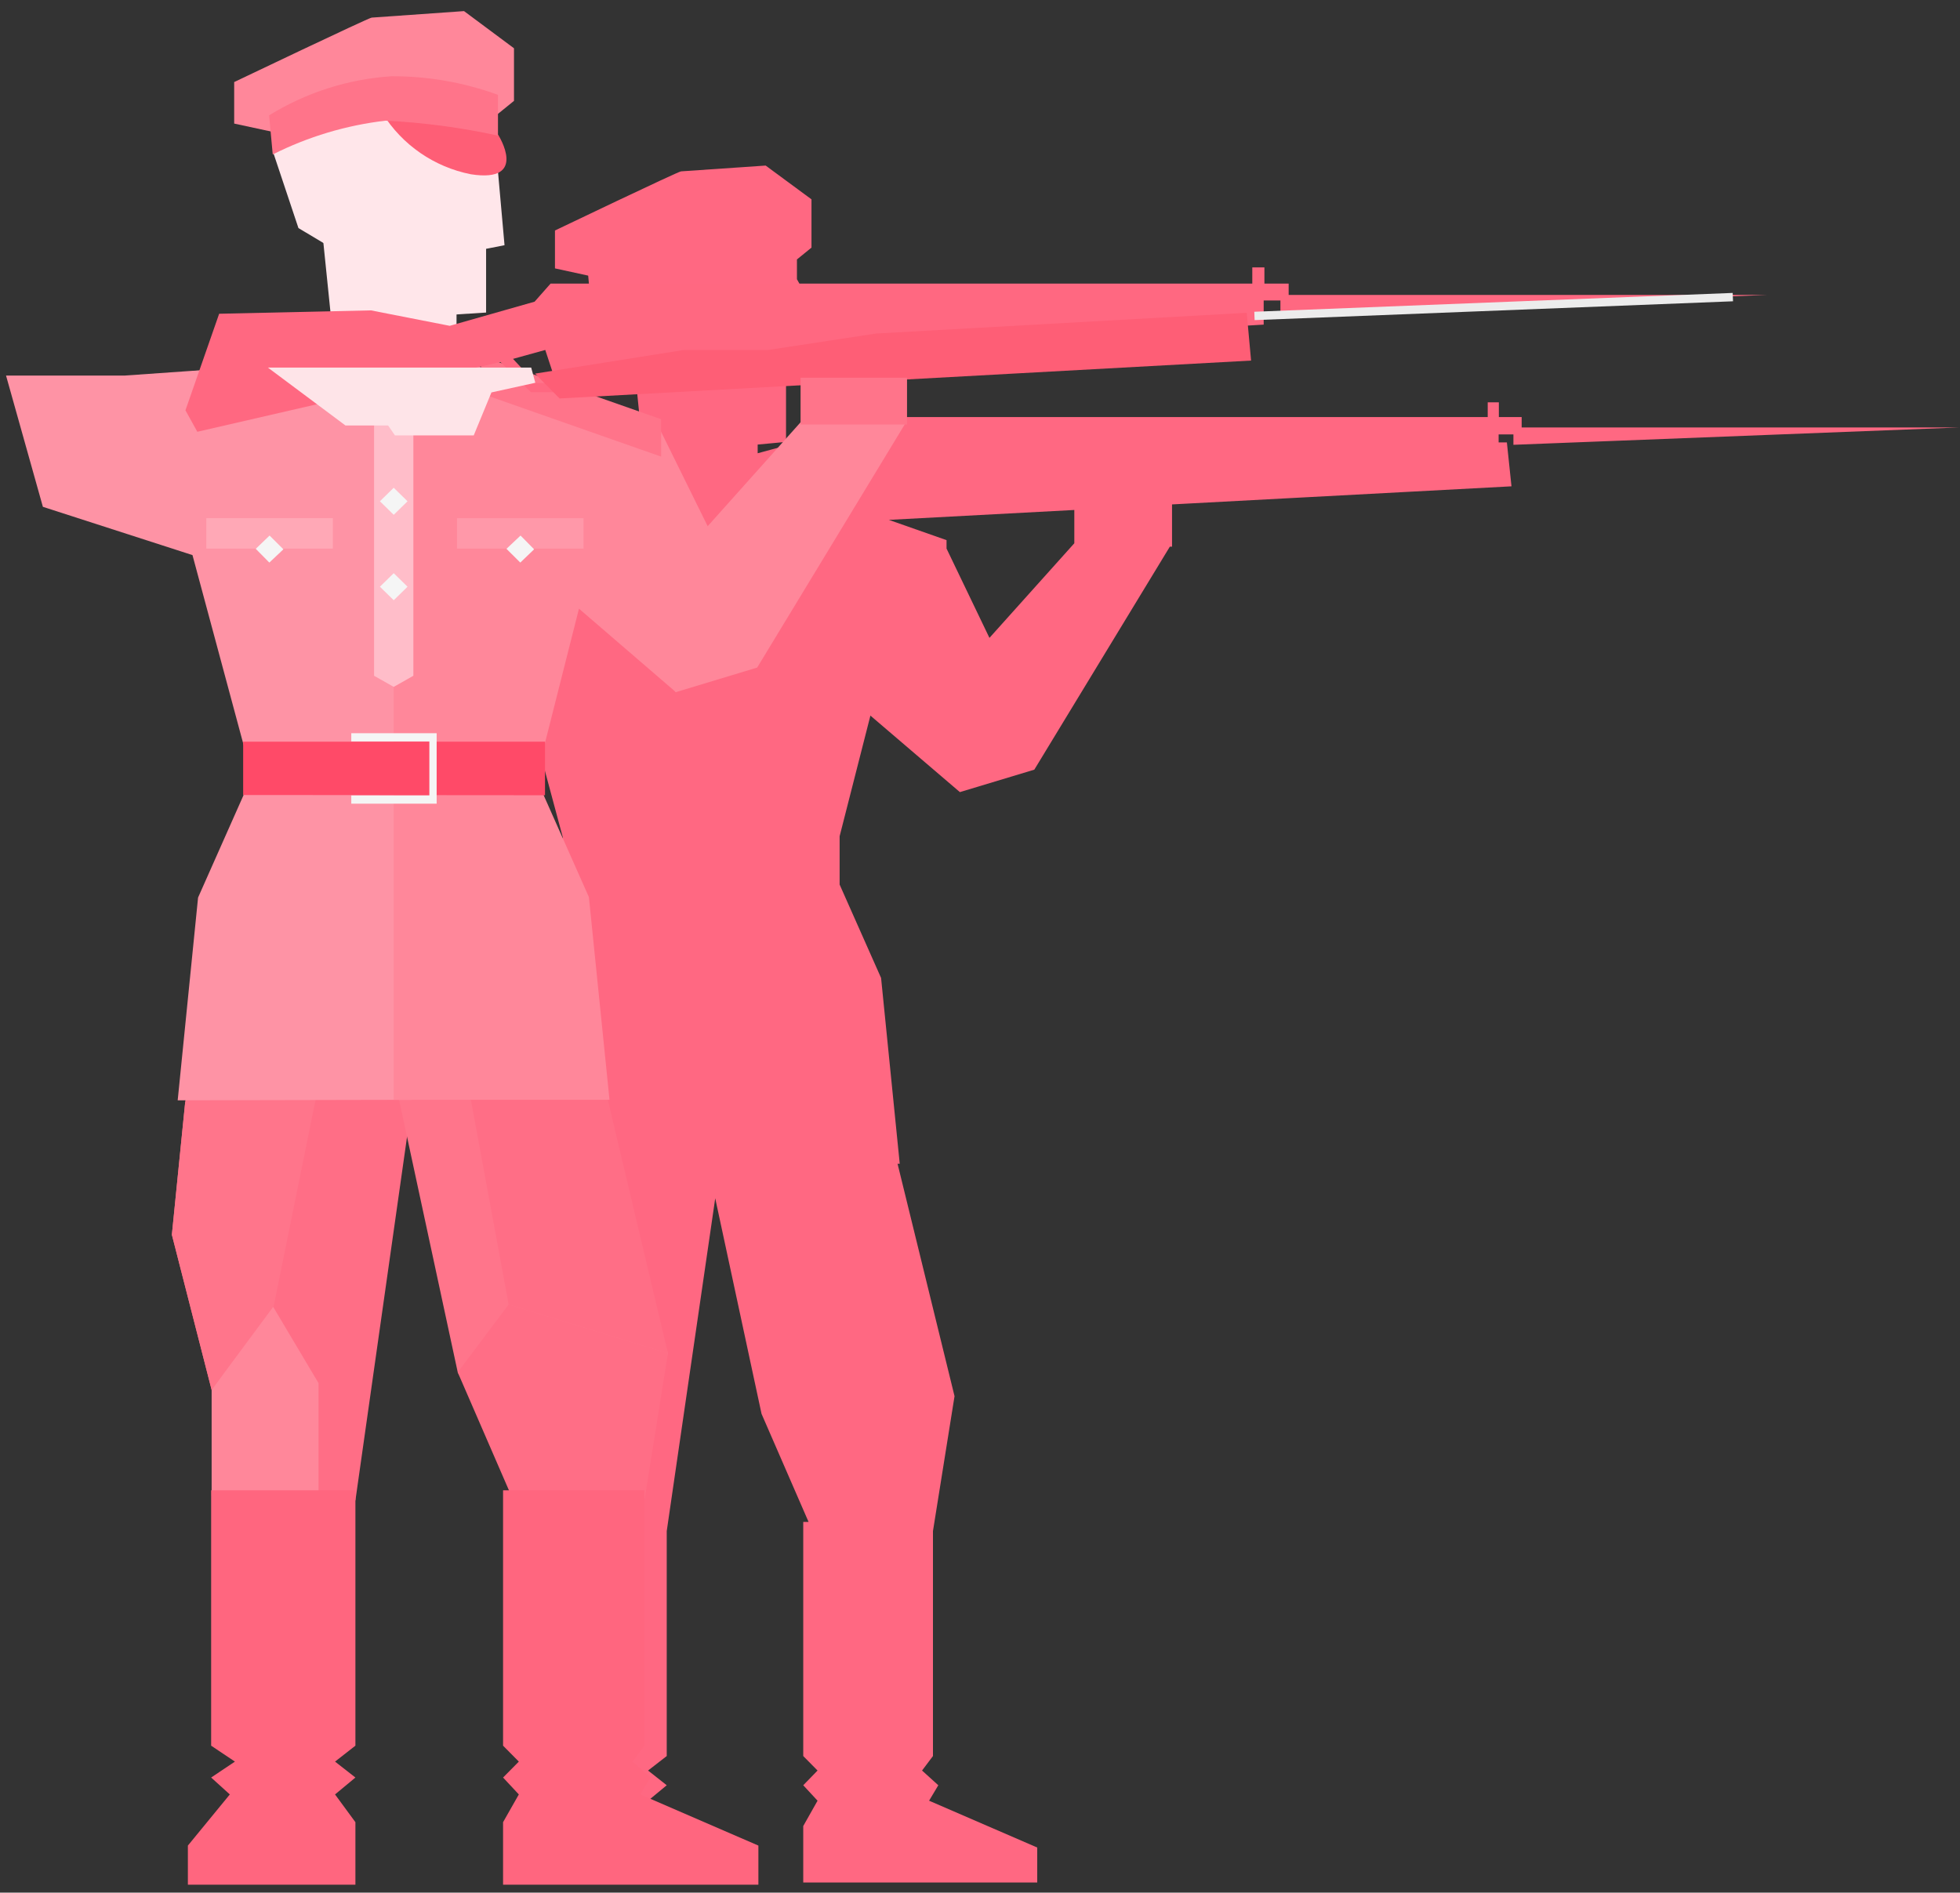 <?xml version="1.0" encoding="UTF-8"?>
<svg width="117px" height="113px" viewBox="0 0 117 113" version="1.1" xmlns="http://www.w3.org/2000/svg" xmlns:xlink="http://www.w3.org/1999/xlink">
    <rect x="0" y="0" width="117" height="113" fill="#333333" stroke="none"/>
    <!-- Generator: Sketch 47.1 (45422) - http://www.bohemiancoding.com/sketch -->
    <title>icon_menu_soldier</title>
    <desc>Created with Sketch.</desc>
    <defs></defs>
    <g id="Page-1" stroke="none" stroke-width="1" fill="none" fill-rule="evenodd">
        <g id="Navigation-1920" transform="translate(-1064, -257)">
            <g id="Group-2" transform="translate(1064, 257)">
                <g id="icon-pink1-copy-2">
                    <path d="M89.951,26.413 L89.459,26.413 L89.459,25.938 L90.342,25.938 L90.342,26.557 L116.988,25.52 L90.834,25.52 L90.834,24.9 L89.473,24.9 L89.473,24.021 L88.808,24.021 L88.808,24.9 L50.453,24.9 L49.57,25.88 L45.228,27.062 L45.228,26.543 L46.921,26.384 L46.921,22.912 L47.92,22.71 L47.572,18.733 C48.571,18.243 47.572,16.672 47.572,16.672 L47.572,15.49 L48.441,14.784 L48.441,11.902 L45.705,9.885 L40.654,10.231 C40.495,10.231 33.128,13.761 33.128,13.761 L33.128,16.024 L35.111,16.456 L35.226,17.724 L35.226,17.724 L36.587,21.788 L37.947,22.594 L38.324,26.341 L32.23,26.485 L31.203,29.367 L20.579,29.367 L19.421,34.857 L22.605,37.912 L24.429,37.595 L30.812,39.641 L33.591,49.973 L33.591,52.855 L31.116,58.446 L30.001,69.541 L30.45,69.541 L29.712,76.919 L31.898,85.421 L31.898,90.911 L31.898,90.911 L31.898,104.889 L33.2,105.753 L31.898,106.632 L32.925,107.554 L30.624,110.35 L30.624,112.396 L39.8,112.396 L39.8,109.024 L38.686,107.511 L39.8,106.589 L38.686,105.71 L39.8,104.845 L39.8,91.415 L42.695,71.544 L45.459,84.412 L48.267,90.868 L47.949,90.868 L47.949,104.845 L48.803,105.71 L47.949,106.589 L48.803,107.511 L47.949,109.024 L47.949,112.396 L61.916,112.396 L61.916,110.307 L55.461,107.511 L56.011,106.589 L55.041,105.71 L55.692,104.845 L55.692,91.415 L56.98,83.36 L53.579,69.484 L53.709,69.484 L52.595,58.388 L50.12,52.812 L50.12,52.812 L50.12,49.93 L50.12,49.93 L51.958,42.725 L57.299,47.293 L61.742,45.953 L69.833,32.638 L69.963,32.638 L69.963,30.116 L90.226,29.036 L89.951,26.413 Z M50.149,28.459 L50.554,29.698 L50.322,29.698 L50.684,30.059 L50.684,30.16 L49.454,29.727 L49.353,29.367 L48.817,29.367 L48.368,28.92 L50.149,28.459 Z M59.064,38.085 L56.503,32.753 L56.503,32.249 L53.058,31.039 L64.13,30.448 L64.13,32.436 L59.064,38.085 Z" id="Shape" fill="#FF6882" fill-rule="nonzero"></path>
                    <path d="M15.528,50.189 C15.516,49.441 15.96,48.759 16.651,48.465 C17.343,48.17 18.144,48.321 18.68,48.846 C19.216,49.371 19.38,50.167 19.095,50.859 C18.81,51.552 18.132,52.005 17.381,52.005 C16.893,52.009 16.424,51.819 16.077,51.479 C15.729,51.138 15.532,50.675 15.528,50.189" id="Shape" fill="#E94C6A" fill-rule="nonzero"></path>
                    <path d="M17.381,50.189 C17.369,49.441 17.813,48.759 18.504,48.465 C19.195,48.17 19.997,48.321 20.533,48.846 C21.068,49.371 21.232,50.167 20.947,50.859 C20.662,51.552 19.985,52.005 19.233,52.005 C18.746,52.009 18.277,51.819 17.929,51.479 C17.582,51.138 17.384,50.675 17.381,50.189" id="Shape" fill="#EB6580" fill-rule="nonzero"></path>
                    <path d="M24.212,25.664 C24.2,24.787 24.722,23.99 25.532,23.646 C26.342,23.303 27.281,23.48 27.908,24.096 C28.535,24.712 28.726,25.644 28.391,26.455 C28.057,27.267 27.264,27.796 26.383,27.796 C25.811,27.8 25.261,27.578 24.854,27.178 C24.447,26.778 24.216,26.233 24.212,25.664" id="Shape" fill="#E4E255" fill-rule="nonzero"></path>
                    <path d="M26.383,27.062 C26.383,26.266 27.031,25.621 27.83,25.621 C28.63,25.621 29.278,26.266 29.278,27.062 C29.278,27.857 28.63,28.502 27.83,28.502 C27.031,28.502 26.383,27.857 26.383,27.062" id="Shape" fill="#E4E255" fill-rule="nonzero"></path>
                    <polygon id="Shape" fill="#FF6E86" fill-rule="nonzero" points="16.44 64.786 11.056 65.795 10.26 73.72 12.633 82.986 12.981 89.312 21.216 89.585 24.632 65.521 24.719 64.786"></polygon>
                    <polygon id="Shape" fill="#FF879A" fill-rule="nonzero" points="19.016 82.582 19.016 89.542 12.633 89.312 12.633 82.986 16.223 77.885"></polygon>
                    <polygon id="Shape" fill="#FF758B" fill-rule="nonzero" points="16.338 77.986 19.016 64.786 11.157 64.786 10.26 73.72 12.633 82.986"></polygon>
                    <polygon id="Shape" fill="#FF758B" fill-rule="nonzero" points="30.826 64.786 36.298 65.795 37.774 73.72 39.872 80.795 37.745 89.312 31.434 89.585 27.324 81.934 23.792 65.521 23.648 64.786"></polygon>
                    <polygon id="Shape" fill="#FF6E86" fill-rule="nonzero" points="39.872 80.795 38.469 89.585 30.624 89.542 27.324 81.934 30.363 77.885"></polygon>
                    <polygon id="Shape" fill="#FF6E86" fill-rule="nonzero" points="30.363 77.885 27.946 64.786 35.849 64.786 36.24 65.478 39.872 80.795"></polygon>
                    <polygon id="Shape" fill="#FF667F" fill-rule="nonzero" points="12.604 104.226 12.604 88.98 21.216 88.98 21.216 91.243 21.216 104.226 20 105.177 21.216 106.128 20 107.137 21.216 108.794 21.216 112.526 11.215 112.526 11.215 110.191 13.719 107.137 12.604 106.128 14.023 105.177"></polygon>
                    <polygon id="Shape" fill="#FF667F" fill-rule="nonzero" points="38.469 104.226 38.469 88.98 30.03 88.98 30.03 104.226 30.971 105.177 30.03 106.128 30.971 107.137 30.03 108.794 30.03 112.526 45.271 112.526 45.271 110.191 38.222 107.137 38.83 106.128 37.759 105.177"></polygon>
                    <polygon id="Shape" fill="#FFE6EA" fill-rule="nonzero" points="19.277 14.237 20.073 22.018 27.252 22.364 27.252 17.162"></polygon>
                    <polygon id="Shape" fill="#FFE6EA" fill-rule="nonzero" points="16.281 9.021 17.12 6.009 22.533 3.3 29.35 6.009 30.117 14.64 29.017 14.856 29.017 18.661 26.528 18.819 17.815 13.617"></polygon>
                    <path d="M22.837,6.773 C24.013,8.657 25.92,9.972 28.105,10.404 C31.594,10.951 29.741,8.055 29.741,8.055 L27.411,6.773 L22.837,6.773 Z" id="Shape" fill="#FE5E76" fill-rule="nonzero"></path>
                    <path d="M16.787,7.983 L13.979,7.378 L13.979,4.899 C13.979,4.899 22.027,1.052 22.186,1.052 L27.7,0.663 L30.682,2.882 L30.682,6.023 L29.046,7.349 L22.837,5.908 L16.787,7.983 Z" id="Shape" fill="#FF879A" fill-rule="nonzero"></path>
                    <path d="M16.063,6.873 L16.281,9.222 C18.387,8.161 20.666,7.478 23.011,7.205 C25.27,7.316 27.517,7.614 29.726,8.098 L29.726,5.663 C27.692,4.92 25.54,4.544 23.373,4.553 C20.781,4.722 18.27,5.524 16.063,6.888" id="Shape" fill="#FF748A" fill-rule="nonzero"></path>
                    <path d="M24.603,65.665 C24.603,65.665 23.503,25.102 23.503,20.995 C21.621,20.289 19.349,19.367 19.349,19.367 L19.349,21.586 L7.466,22.422 L0.36,22.422 L2.56,30.26 L11.49,33.142 L14.934,45.938 L14.529,47.495 L11.823,53.59 L10.607,65.694 L24.603,65.665 Z" id="Shape" fill="#FE93A5" fill-rule="nonzero"></path>
                    <path d="M23.503,65.665 L23.503,20.995 C25.384,20.289 27.657,19.367 27.657,19.367 L27.657,21.586 L39.236,25.318 L44.026,35.03 L40.35,41.327 L34.561,36.341 L32.144,45.895 L32.448,47.466 L35.154,53.561 L36.384,65.665 L23.503,65.665 Z" id="Shape" fill="#FF879A" fill-rule="nonzero"></path>
                    <polygon id="Shape" fill="#FFBDC9" fill-rule="nonzero" points="24.675 24.223 24.675 40.347 23.503 41.01 22.33 40.347 22.33 24.223"></polygon>
                    <polygon id="Shape" fill="#F5F5F5" fill-rule="nonzero" points="24.328 35.03 23.503 35.837 22.678 35.03 23.503 34.223"></polygon>
                    <polygon id="Shape" fill="#F5F5F5" fill-rule="nonzero" points="24.328 29.929 23.503 30.736 22.678 29.929 23.503 29.122"></polygon>
                    <polygon id="Shape" fill="#F5F5F5" fill-rule="nonzero" points="24.111 23.286 23.503 23.877 22.909 23.286 23.503 22.71"></polygon>
                    <polygon id="Shape" fill="#F5F5F5" fill-rule="nonzero" points="24.111 21.773 23.503 22.364 22.909 21.773 23.503 21.197"></polygon>
                    <polygon id="Shape" fill="#FF4A68" fill-rule="nonzero" points="14.515 44.281 32.534 44.281 32.534 47.48 14.515 47.466"></polygon>
                    <polygon id="Shape" fill="#FF748A" fill-rule="nonzero" points="28.713 23.488 39.467 27.263 39.467 25.03 28.713 21.254"></polygon>
                    <rect id="Rectangle-path" fill="#FF98A9" fill-rule="nonzero" x="27.28" y="30.938" width="7.555" height="1.816"></rect>
                    <polygon id="Shape" fill="#F5F5F5" fill-rule="nonzero" points="31.883 32.797 31.058 33.589 30.233 32.768 31.073 31.975"></polygon>
                    <rect id="Rectangle-path" fill="#FFA8B6" fill-rule="nonzero" x="12.315" y="30.938" width="7.555" height="1.816"></rect>
                    <polygon id="Shape" fill="#F5F5F5" fill-rule="nonzero" points="16.917 32.797 16.078 33.589 15.267 32.768 16.092 31.975"></polygon>
                    <polygon id="Shape" fill="#F5F5F5" fill-rule="nonzero" points="20.97 43.777 20.97 44.267 25.63 44.267 25.63 47.495 20.97 47.495 20.97 47.984 26.065 47.984 26.065 43.777"></polygon>
                    <path d="M13.082,18.733 L11.07,24.497 L11.779,25.779 L29.871,21.615 L31.695,23.416 L33.258,23.416 L41.942,21.643 L46.646,21.86 L53.058,20.721 L75.434,19.381 L75.434,17.94 L76.433,17.94 L76.433,18.733 L105.496,17.609 L76.925,17.609 L76.925,16.931 L75.478,16.931 L75.478,15.966 L74.754,15.966 L74.754,16.931 L32.867,16.931 L31.912,18.012 L26.846,19.453 L22.142,18.531 L13.082,18.733 Z M32.549,20.894 L33.2,22.868 L31.97,22.868 L30.624,21.427 L32.549,20.894 Z" id="Shape" fill="#FF6881" fill-rule="nonzero"></path>
                    <polygon id="Shape" fill="#FEE4E8" fill-rule="nonzero" points="31.709 21.946 15.991 21.946 20.623 25.404 23.17 25.404 23.575 25.995 28.279 25.995 29.336 23.43 31.955 22.854"></polygon>
                    <polygon id="Shape" fill="#FEE4E8" fill-rule="nonzero" points="49.222 23.603 50.959 20.577 59.629 20.073 58.312 21.831 54.057 22.667 53.405 23.603"></polygon>
                    <polygon id="Shape" fill="#FF879A" fill-rule="nonzero" points="47.876 25.116 54.143 25.116 45.199 39.857 40.336 41.327 37.325 36.918"></polygon>
                    <g id="Group" transform="translate(31.842, 17.292)">
                        <path d="M43.042,1.571 L71.599,0.447" id="Shape" stroke="#ECECEC" stroke-width="0.5"></path>
                        <polygon id="Shape" fill="#FE5E76" fill-rule="nonzero" points="42.579 1.383 20.434 2.623 14.023 3.602 8.986 3.602 0.099 5.015 1.561 6.499 42.84 4.236"></polygon>
                    </g>
                    <rect id="Rectangle-path" fill="#FF748A" fill-rule="nonzero" x="47.79" y="22.551" width="6.354" height="2.795"></rect>
                </g>
            </g>
        </g>
    </g>
</svg>